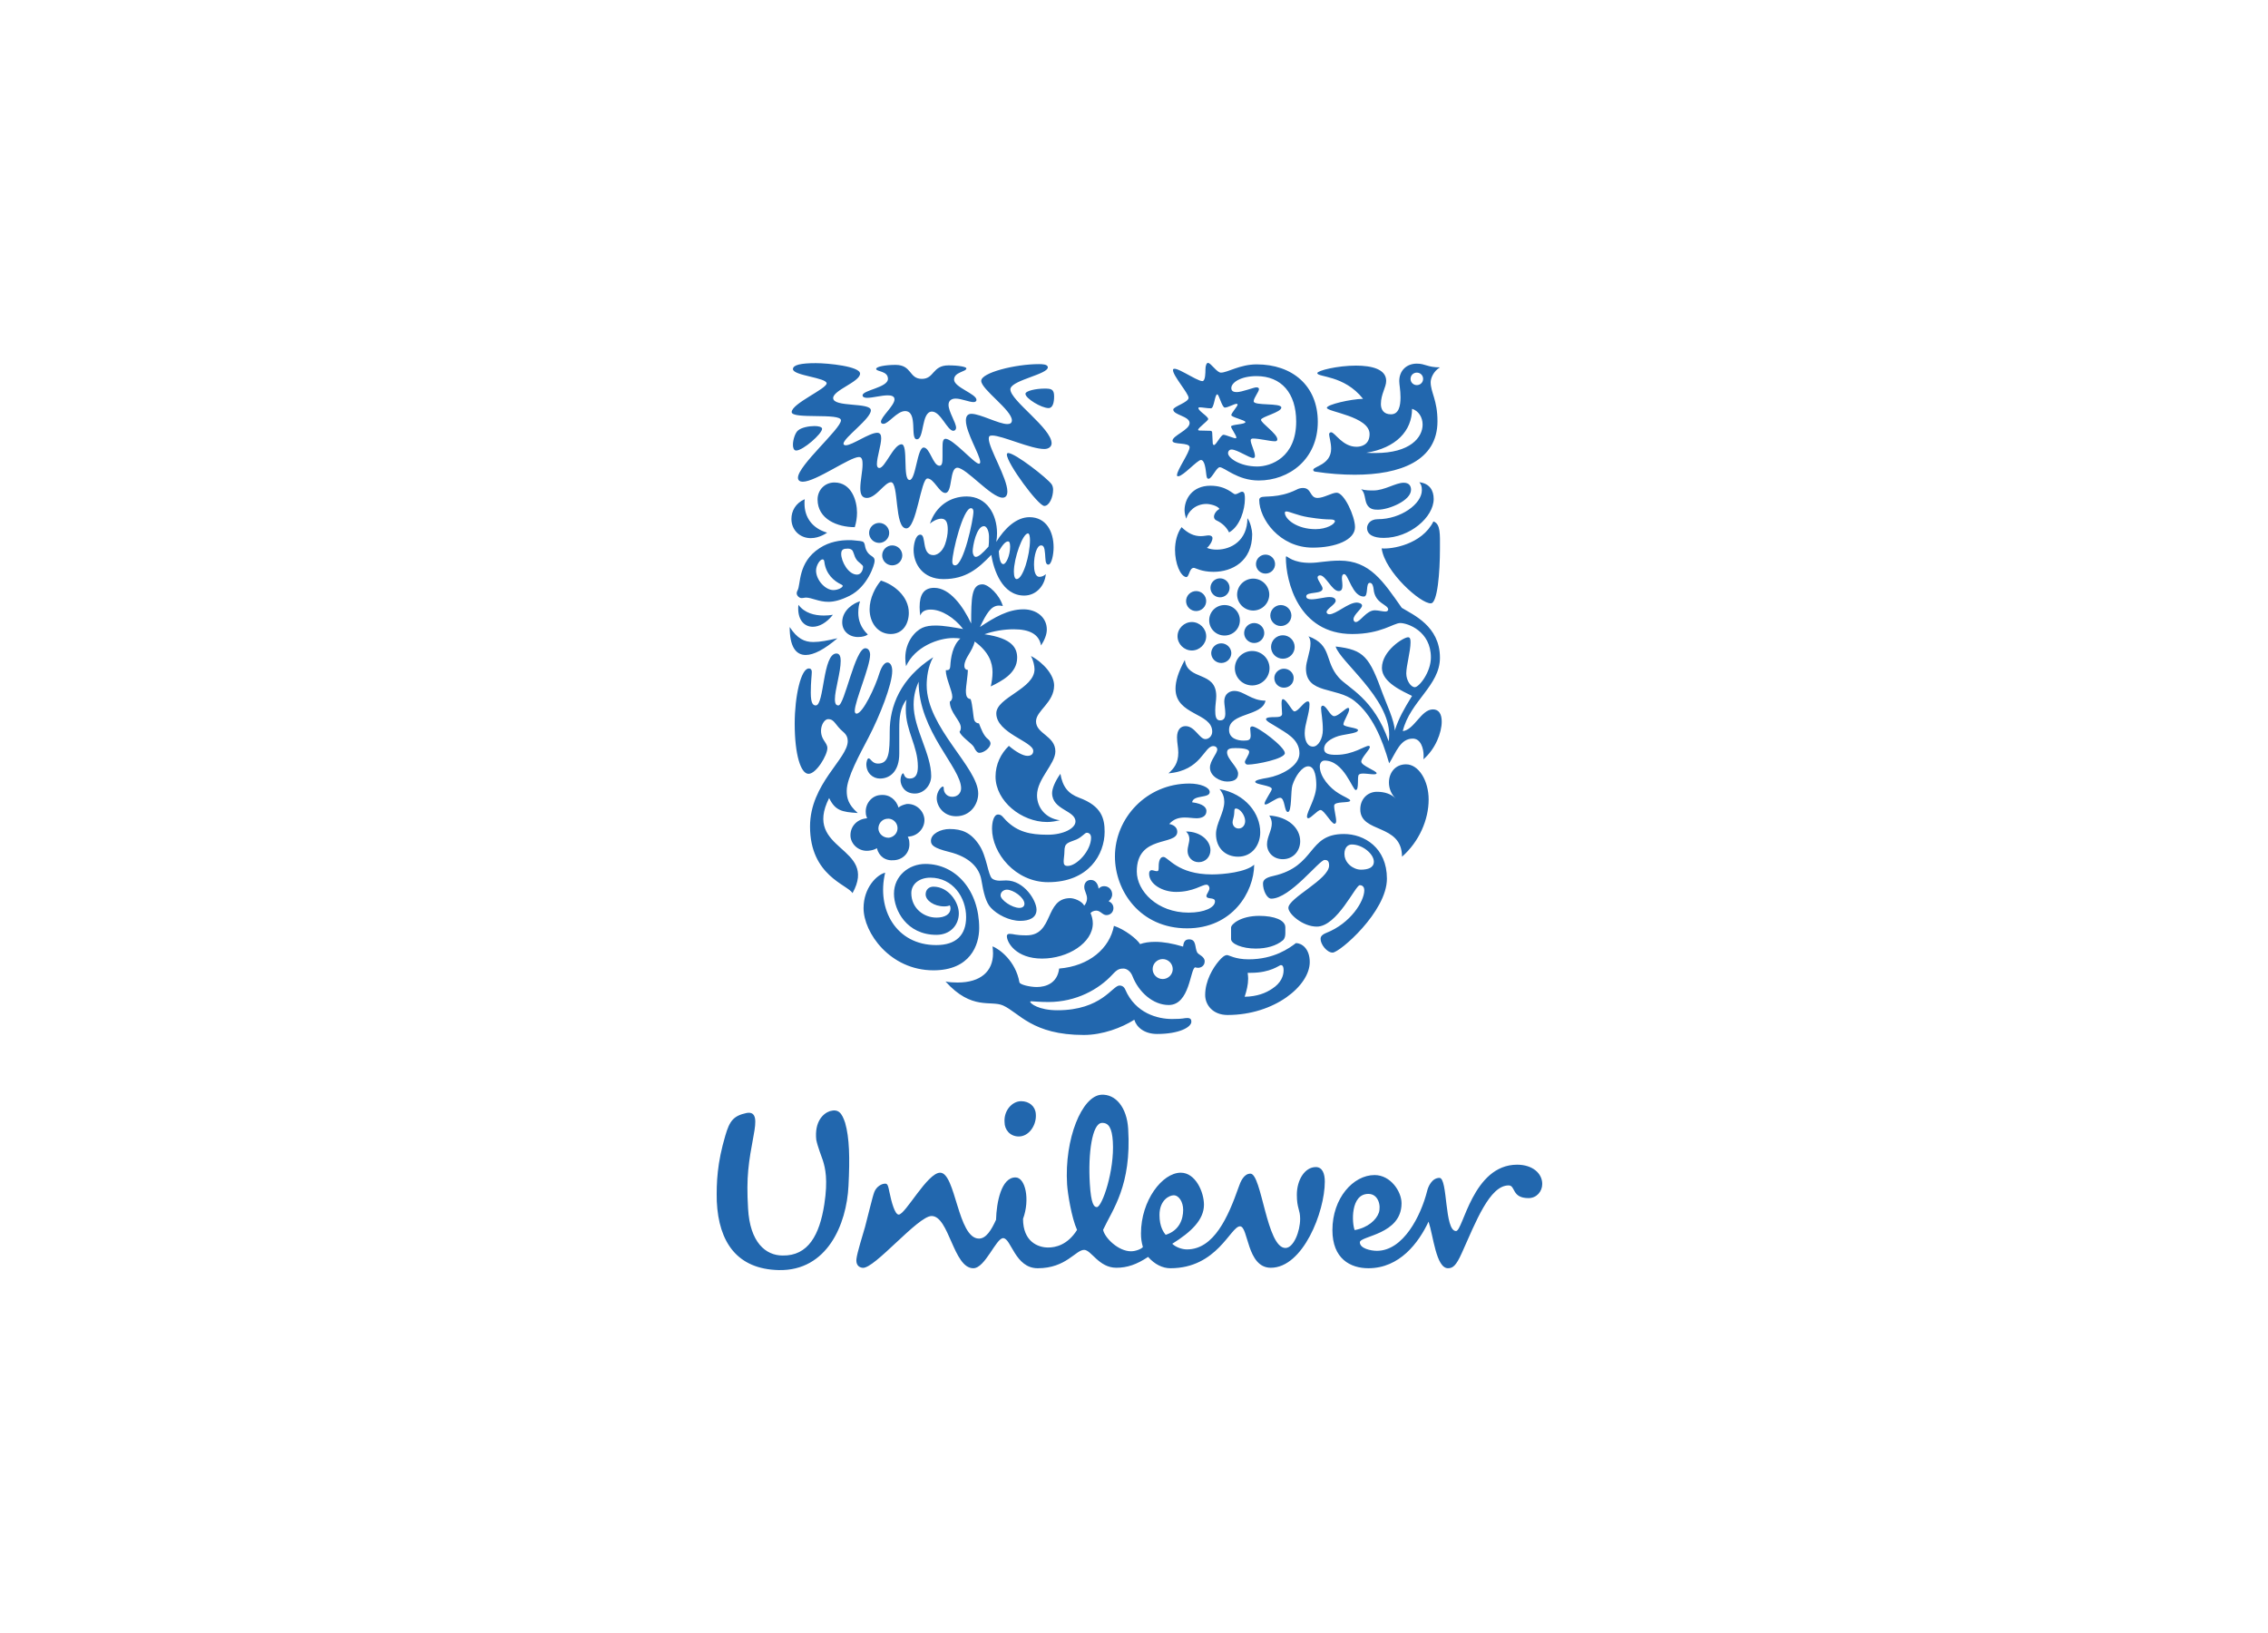 <svg width="250" height="180" viewBox="0 0 250 180" fill="none" xmlns="http://www.w3.org/2000/svg">
<path d="M152.298 60.447C152.658 63.061 156.648 66.584 157.728 66.501C158.45 66.501 158.726 63.089 158.726 60.447C158.726 58.933 158.81 57.749 158.006 57.474C156.731 60.034 153.378 60.557 152.298 60.447ZM152.52 59.291C155.4 59.291 158.034 57.007 158.034 54.998C158.034 54.062 157.59 53.292 156.454 53.155C156.648 53.403 156.731 53.596 156.731 54.034C156.731 55.549 154.405 57.228 151.882 57.228C150.966 57.228 150.69 57.86 150.69 58.19C150.691 58.96 151.438 59.291 152.52 59.291ZM151.909 56.181C151.523 56.181 150.967 56.181 150.664 55.576C150.413 55.081 150.497 54.282 150.026 53.924C150.497 54.062 150.995 54.062 151.383 54.062C152.631 54.062 153.823 53.21 154.736 53.21C155.346 53.21 155.538 53.596 155.538 53.979C155.538 55.19 153.075 56.181 151.909 56.181ZM89.927 77.755C90.868 77.755 90.672 72.032 92.197 72.032C92.559 72.032 92.669 72.39 92.669 72.829C92.669 74.123 92.031 76.022 92.031 77.068C92.031 77.59 92.17 77.755 92.419 77.755C93.085 77.755 94.248 71.454 95.385 71.454C95.745 71.454 95.911 71.811 95.911 72.17C95.911 73.489 94.221 77.287 94.221 78.359C94.221 78.525 94.277 78.662 94.414 78.662C95.108 78.662 96.494 75.69 96.937 74.205C97.186 73.434 97.518 73.022 97.822 73.022C98.099 73.022 98.349 73.325 98.349 73.957C98.349 75.443 96.965 78.939 95.744 81.278C94.802 83.093 93.334 85.708 93.334 87.167C93.334 87.91 93.474 88.68 94.552 89.616C92.779 89.506 92.06 89.341 91.394 87.965C88.429 93.825 96.853 93.25 93.971 98.45C93.446 97.515 89.289 96.551 89.289 91.103C89.289 86.396 93.446 83.644 93.446 81.691C93.446 81.306 93.306 80.975 92.947 80.673C92.031 79.903 92.004 79.269 91.284 79.269C90.758 79.269 90.121 80.481 90.785 81.553C91.007 81.91 91.201 82.131 91.201 82.462C91.201 83.233 89.983 85.296 89.124 85.296C88.265 85.296 87.599 83.178 87.599 79.766C87.599 76.738 88.292 73.684 89.151 73.684C89.4 73.684 89.484 73.849 89.484 74.069C89.484 74.427 89.372 75.141 89.372 76.353C89.372 77.645 89.677 77.755 89.927 77.755ZM132.374 50.704C132.818 50.704 132.902 51.778 132.984 52.411C133.04 52.741 133.095 52.769 133.234 52.769C133.567 52.769 134.093 51.502 134.452 51.502C134.981 51.502 136.394 52.962 138.748 52.962C142.1 52.962 145.26 50.622 145.26 46.494C145.26 42.504 142.433 40.164 138.526 40.164C136.67 40.164 135.312 41.072 134.592 41.072C134.149 41.1 133.483 40 133.15 40C133.011 40 132.874 40.274 132.874 40.742C132.874 41.045 132.874 42.009 132.54 42.009C131.876 42.009 129.299 40.109 129.299 40.797C129.299 41.431 131.017 43.358 131.017 43.852C131.017 44.348 129.327 44.816 129.327 45.146C129.327 45.752 131.129 45.862 131.129 46.632C131.129 47.402 129.243 48.008 129.243 48.586C129.243 49.054 131.129 48.724 131.129 49.302C131.129 49.88 129.743 51.805 129.743 52.356C129.743 52.495 129.77 52.495 129.882 52.495C130.407 52.494 131.988 50.704 132.374 50.704ZM96.826 91.378C96.797 90.827 97.186 90.304 97.767 90.249C98.349 90.166 98.876 90.606 98.931 91.184C98.987 91.763 98.571 92.259 97.988 92.341C97.408 92.369 96.882 91.956 96.826 91.378ZM93.751 92.231C93.862 93.167 94.747 93.88 95.745 93.771C96.105 93.743 96.439 93.633 96.659 93.495C96.882 94.376 97.573 94.927 98.598 94.816C99.624 94.734 100.345 93.88 100.234 92.864C100.234 92.59 100.151 92.424 100.068 92.231L100.262 92.203C101.231 92.094 101.979 91.212 101.895 90.249C101.785 89.257 100.872 88.542 99.929 88.624C99.569 88.707 99.264 88.817 99.043 89.01C98.793 88.185 98.072 87.524 97.048 87.635C96.077 87.69 95.328 88.624 95.44 89.642C95.44 89.781 95.494 90.001 95.579 90.193L95.384 90.22C94.414 90.358 93.667 91.157 93.751 92.231ZM155.484 41.761C155.483 41.852 155.5 41.942 155.535 42.026C155.569 42.11 155.62 42.186 155.684 42.25C155.749 42.314 155.826 42.365 155.91 42.399C155.995 42.433 156.085 42.45 156.176 42.449C156.564 42.449 156.87 42.147 156.87 41.761C156.87 41.375 156.565 41.072 156.176 41.072C155.788 41.072 155.484 41.375 155.484 41.761ZM140.024 67.849C140.024 68.482 140.55 69.005 141.186 69.005C141.494 69.003 141.789 68.881 142.007 68.664C142.225 68.448 142.348 68.155 142.35 67.849C142.348 67.543 142.224 67.25 142.007 67.034C141.789 66.817 141.494 66.695 141.186 66.693C140.55 66.693 140.024 67.217 140.024 67.849ZM140.106 71.315C140.106 71.485 140.139 71.653 140.205 71.81C140.27 71.967 140.366 72.11 140.486 72.23C140.607 72.35 140.751 72.445 140.909 72.511C141.066 72.576 141.236 72.609 141.407 72.609C141.578 72.61 141.747 72.576 141.905 72.512C142.063 72.447 142.207 72.352 142.328 72.232C142.449 72.112 142.545 71.969 142.61 71.812C142.676 71.656 142.71 71.487 142.71 71.318C142.71 70.975 142.573 70.646 142.329 70.403C142.085 70.16 141.754 70.024 141.409 70.023C141.064 70.023 140.733 70.159 140.488 70.401C140.244 70.644 140.106 70.972 140.106 71.315ZM136.116 73.655C136.117 74.158 136.319 74.641 136.677 74.997C137.035 75.353 137.521 75.553 138.028 75.554C138.535 75.552 139.02 75.352 139.378 74.996C139.736 74.64 139.938 74.158 139.939 73.655C139.938 73.152 139.736 72.67 139.378 72.314C139.02 71.959 138.534 71.758 138.028 71.757C137.521 71.758 137.035 71.958 136.677 72.313C136.319 72.669 136.117 73.151 136.116 73.655ZM137.141 69.776C137.141 70.382 137.639 70.877 138.249 70.877C138.859 70.877 139.359 70.382 139.359 69.776C139.359 69.17 138.859 68.675 138.249 68.675C137.639 68.675 137.141 69.17 137.141 69.776ZM133.51 71.977C133.51 72.269 133.626 72.549 133.834 72.756C134.042 72.962 134.325 73.078 134.619 73.078C134.913 73.078 135.195 72.962 135.403 72.756C135.611 72.549 135.728 72.269 135.728 71.977C135.718 71.691 135.597 71.42 135.39 71.222C135.183 71.023 134.907 70.912 134.619 70.912C134.331 70.912 134.054 71.023 133.847 71.222C133.64 71.42 133.519 71.691 133.51 71.977ZM136.365 65.538C136.368 66.004 136.556 66.45 136.888 66.78C137.22 67.11 137.669 67.296 138.139 67.299C138.608 67.296 139.057 67.11 139.389 66.78C139.721 66.45 139.909 66.004 139.912 65.538C139.909 65.072 139.721 64.626 139.389 64.296C139.057 63.966 138.608 63.78 138.139 63.777C137.669 63.78 137.22 63.966 136.888 64.296C136.556 64.626 136.368 65.072 136.365 65.538ZM138.444 62.152C138.44 62.292 138.465 62.431 138.516 62.56C138.568 62.69 138.644 62.809 138.742 62.909C138.84 63.009 138.958 63.088 139.087 63.142C139.216 63.197 139.355 63.225 139.496 63.225C139.636 63.225 139.775 63.197 139.905 63.143C140.034 63.089 140.152 63.01 140.25 62.91C140.348 62.81 140.425 62.692 140.477 62.562C140.528 62.432 140.553 62.294 140.55 62.154C140.543 61.881 140.43 61.622 140.233 61.431C140.036 61.24 139.773 61.133 139.498 61.133C139.223 61.133 138.959 61.239 138.762 61.43C138.565 61.62 138.451 61.88 138.444 62.152ZM133.427 64.794C133.427 65.072 133.538 65.338 133.736 65.534C133.934 65.73 134.202 65.841 134.481 65.841C134.761 65.841 135.029 65.73 135.226 65.534C135.424 65.338 135.535 65.072 135.535 64.794C135.535 64.216 135.064 63.749 134.48 63.749C133.899 63.749 133.427 64.216 133.427 64.794ZM133.288 68.372C133.288 69.308 134.037 70.052 134.981 70.052C135.203 70.053 135.423 70.01 135.629 69.926C135.835 69.842 136.021 69.718 136.178 69.562C136.335 69.406 136.46 69.22 136.544 69.016C136.628 68.811 136.671 68.592 136.67 68.372C136.671 68.151 136.628 67.932 136.544 67.728C136.46 67.524 136.335 67.338 136.178 67.182C136.021 67.026 135.834 66.902 135.629 66.818C135.423 66.734 135.203 66.692 134.981 66.693C134.758 66.692 134.538 66.734 134.332 66.818C134.126 66.901 133.939 67.025 133.781 67.181C133.624 67.337 133.499 67.523 133.415 67.727C133.33 67.932 133.287 68.151 133.288 68.372ZM129.799 70.134C129.799 70.988 130.519 71.702 131.378 71.702C132.236 71.702 132.957 70.988 132.957 70.134C132.957 69.281 132.237 68.565 131.378 68.565C130.519 68.565 129.799 69.281 129.799 70.134ZM130.74 66.254C130.74 66.859 131.239 67.355 131.85 67.355C132.143 67.354 132.424 67.237 132.632 67.031C132.839 66.825 132.956 66.545 132.957 66.254C132.957 65.648 132.458 65.152 131.85 65.152C131.556 65.153 131.274 65.269 131.066 65.475C130.858 65.682 130.741 65.962 130.74 66.254ZM127.055 106.818C127.055 107.421 127.554 107.916 128.164 107.916C128.771 107.916 129.271 107.421 129.271 106.818C129.27 106.526 129.154 106.246 128.946 106.04C128.739 105.833 128.457 105.716 128.164 105.715C127.554 105.715 127.055 106.21 127.055 106.818ZM97.242 61.216C97.242 61.822 97.74 62.318 98.349 62.318C98.643 62.317 98.925 62.201 99.133 61.995C99.341 61.788 99.458 61.508 99.459 61.216C99.457 60.925 99.34 60.645 99.132 60.439C98.924 60.233 98.642 60.117 98.349 60.117C97.74 60.117 97.242 60.612 97.242 61.216ZM95.8 58.74C95.801 59.032 95.918 59.312 96.126 59.518C96.334 59.725 96.616 59.841 96.91 59.842C97.518 59.842 98.016 59.346 98.016 58.74C98.016 58.135 97.518 57.639 96.91 57.639C96.616 57.639 96.334 57.756 96.126 57.962C95.918 58.168 95.801 58.448 95.8 58.74ZM96.992 85.818C98.155 85.818 99.126 84.964 99.126 83.067V80.26C99.126 79.186 99.208 77.974 99.929 77.123C99.846 77.481 99.846 77.866 99.846 78.222C99.846 80.59 101.176 82.214 101.176 84.499C101.176 85.351 100.927 85.819 100.262 85.819C99.624 85.819 99.68 85.241 99.541 85.241C99.431 85.241 99.264 85.598 99.264 85.983C99.264 86.562 99.68 87.47 100.845 87.47C101.841 87.47 102.645 86.562 102.645 85.543C102.645 83.067 100.707 80.316 100.707 77.674C100.707 76.517 101.009 75.747 101.259 75.141C101.259 80.618 105.942 84.609 105.942 86.893C105.942 87.416 105.555 87.829 104.972 87.829C104.336 87.829 104.031 87.333 104.031 86.948C104.031 86.754 104.003 86.7 103.92 86.7C103.754 86.7 103.254 87.25 103.254 87.966C103.254 88.873 104.003 89.974 105.388 89.974C106.968 89.974 107.828 88.653 107.828 87.47C107.828 84.581 102.147 80.204 102.147 75.526C102.147 74.728 102.285 73.435 102.867 72.445C99.208 74.782 98.073 77.894 98.073 80.618C98.073 82.984 97.99 84.168 96.771 84.168C96.134 84.168 95.968 83.59 95.746 83.59C95.58 83.59 95.496 84.086 95.496 84.223C95.494 85.24 96.243 85.818 96.992 85.818ZM145.011 58.328C146.229 58.328 147.145 57.777 147.145 57.447C147.145 57.336 146.978 57.255 146.617 57.255C146.257 57.255 145.535 57.228 144.178 57.007C143.013 56.815 142.126 56.375 141.794 56.375C141.682 56.375 141.628 56.429 141.628 56.512C141.629 57.227 142.959 58.328 145.011 58.328ZM138.971 54.832C139.33 54.612 140.88 54.97 142.905 53.979C143.125 53.856 143.372 53.79 143.623 53.787C144.596 53.787 144.345 54.887 145.233 54.887C145.926 54.887 146.813 54.309 147.339 54.309C148.168 54.309 149.361 56.897 149.361 58.107C149.361 59.51 147.229 60.364 144.706 60.364C141.02 60.364 138.804 57.171 138.804 55.107C138.804 54.942 138.887 54.887 138.971 54.832ZM97.572 96.193C96.659 96.414 95.19 97.845 95.19 100.103C95.19 102.797 98.099 106.955 102.894 106.955C106.94 106.955 107.935 104.174 107.935 102.302C107.935 98.148 105.359 95.229 102.006 95.229C100.177 95.229 98.542 96.551 98.542 98.505C98.542 100.322 99.928 103.045 103.225 103.045C104.776 103.045 105.691 101.943 105.691 100.677C105.691 99.442 104.554 97.734 102.892 97.734C102.393 97.734 102.033 98.064 102.033 98.588C102.033 99.248 102.948 99.909 104.084 99.909C104.361 99.909 104.581 99.854 104.693 99.799C104.749 99.882 104.776 100.019 104.776 100.129C104.776 100.76 104.168 101.145 103.225 101.145C101.812 101.145 100.454 100.102 100.454 98.449C100.454 97.458 101.312 96.742 102.561 96.742C105.025 96.742 106.495 98.918 106.495 101.09C106.495 103.045 105.413 104.173 103.198 104.173C98.765 104.174 96.604 100.212 97.572 96.193ZM94.802 66.281C94.165 66.446 92.836 67.217 92.836 68.592C92.836 69.584 93.611 70.217 94.581 70.217C95.08 70.217 95.44 70.106 95.661 69.941C94.885 69.198 94.608 68.372 94.608 67.548C94.608 66.969 94.691 66.611 94.802 66.281ZM88.014 66.666C87.986 66.803 87.986 66.941 87.986 67.079C87.986 68.372 88.679 69.087 89.595 69.087C90.287 69.087 91.09 68.674 91.81 67.766C91.481 67.822 91.147 67.849 90.813 67.848C89.787 67.849 88.679 67.575 88.014 66.666ZM87.045 69.115C87.045 71.207 87.68 72.197 88.818 72.197C89.705 72.197 90.896 71.564 92.31 70.354C91.228 70.602 90.398 70.767 89.65 70.767C88.652 70.767 87.875 70.382 87.045 69.115ZM129.216 112.32C130.546 112.32 130.462 112.21 130.879 112.21C131.295 112.21 131.321 112.457 131.321 112.622C131.321 113.229 129.963 113.971 127.554 113.971C126.139 113.971 125.281 113.229 125.033 112.402C123.645 113.283 121.541 114.081 119.464 114.081C113.783 114.081 112.341 111.631 110.569 110.832C109.211 110.227 107.133 111.41 104.224 108.19C104.611 108.273 105.137 108.3 105.554 108.3C108.103 108.3 109.461 107.064 109.461 105.082C109.461 104.835 109.433 104.558 109.406 104.312C110.182 104.614 111.955 105.936 112.37 108.273C112.426 108.548 113.562 108.796 114.283 108.796C115.28 108.796 116.554 108.383 116.749 106.761C120.074 106.487 122.316 104.531 122.788 102.054C123.98 102.44 125.336 103.513 125.669 104.064C126.139 103.898 126.694 103.816 127.332 103.816C128.219 103.816 129.216 103.982 130.408 104.34C130.463 103.982 130.519 103.541 131.074 103.541C131.905 103.541 131.683 104.45 131.96 104.973C132.099 105.248 132.791 105.412 132.791 105.964C132.791 106.488 132.347 106.679 132.071 106.679C131.96 106.679 131.821 106.652 131.738 106.625C131.184 106.818 131.156 110.779 128.828 110.779C127.11 110.779 125.53 109.375 124.84 107.614C124.645 107.092 124.229 106.762 123.841 106.762C123.396 106.762 123.148 106.846 122.622 107.421C121.127 109.045 118.634 110.449 115.558 110.449C114.616 110.449 113.868 110.367 113.673 110.367C113.562 110.367 113.562 110.394 113.562 110.422C113.562 110.615 114.505 111.357 116.555 111.357C121.431 111.357 122.622 108.632 123.397 108.632C123.51 108.632 123.841 108.632 124.036 109.073C125.172 111.715 127.638 112.321 129.189 112.321H129.216V112.32ZM113.478 57.007C115.305 57.007 116.138 58.575 116.138 60.337C116.138 61.107 115.917 62.235 115.557 62.235C115.196 62.235 115.251 61.602 115.196 61.023C115.141 60.282 115.002 60.117 114.754 60.117C114.283 60.117 113.978 61.216 113.978 62.235C113.978 62.869 114.088 63.584 114.587 63.584C114.863 63.584 115.113 63.446 115.28 63.282C115.168 64.547 114.227 65.648 112.897 65.648C110.458 65.648 109.543 62.813 109.266 61.162C107.8 62.703 106.441 63.832 104.002 63.832C101.73 63.832 100.706 62.181 100.706 60.612C100.706 60.144 100.872 58.933 101.452 58.933C102.145 58.933 101.535 61.19 102.894 61.19C103.226 61.19 103.836 60.914 104.169 60.007C104.363 59.456 104.472 58.878 104.472 58.382C104.472 57.639 104.307 57.172 103.752 57.172C103.28 57.172 102.698 57.529 102.505 57.721C103.17 55.74 104.776 54.722 106.55 54.722C108.739 54.722 109.903 56.649 109.903 58.795C109.903 59.109 109.875 59.422 109.82 59.73C110.764 58.189 112.066 57.007 113.478 57.007ZM106.524 40.605C106.524 40.439 105.693 40.274 104.556 40.274C102.755 40.274 103.006 41.761 101.62 41.761C100.179 41.761 100.539 40.22 98.711 40.22C97.601 40.22 96.578 40.413 96.578 40.66C96.578 40.99 97.879 40.853 97.879 41.762C97.879 42.725 95.081 43.001 95.081 43.577C95.081 43.77 95.303 43.852 95.58 43.852C96.189 43.852 97.16 43.577 97.851 43.577C98.24 43.577 98.6 43.661 98.6 44.018C98.6 44.707 97.105 45.945 97.105 46.496C97.105 46.662 97.244 46.717 97.382 46.717C97.935 46.717 98.878 45.312 99.764 45.312C101.233 45.312 100.264 48.422 101.066 48.422C101.897 48.422 101.537 45.367 102.729 45.367C103.699 45.367 104.421 47.486 105.085 47.486C105.25 47.486 105.389 47.349 105.389 47.155C105.389 46.579 104.557 45.395 104.557 44.624C104.557 44.156 104.89 43.935 105.334 43.935C105.971 43.935 106.831 44.321 107.301 44.321C107.468 44.321 107.634 44.266 107.634 44.073C107.634 43.412 105.167 42.698 105.167 41.844C105.166 40.99 106.524 40.99 106.524 40.605ZM146.009 94.789C145.426 94.789 142.21 99.056 140.134 99.056C139.635 99.056 139.219 98.12 139.219 97.405C139.219 97.019 139.468 96.743 140.357 96.552C145.121 95.478 144.067 91.929 148.139 91.929C150.385 91.929 152.88 93.444 152.88 96.855C152.88 100.486 147.672 105.001 146.895 105.001C146.258 105.001 145.565 104.092 145.565 103.487C145.565 103.294 145.649 103.047 146.203 102.826C148.861 101.779 150.386 99.359 150.386 98.121C150.386 97.846 150.248 97.57 149.887 97.57C149.415 97.57 147.395 102.137 145.15 102.137C143.596 102.137 142.017 100.733 142.017 100.075C142.017 98.974 146.507 96.936 146.507 95.394C146.506 94.816 146.23 94.789 146.009 94.789ZM149 93.084C148.611 93.084 148.195 93.388 148.195 94.128C148.195 94.954 148.834 95.477 149.194 95.642C149.439 95.78 149.715 95.855 149.997 95.862C150.801 95.862 151.438 95.642 151.438 94.981C151.438 94.128 150.192 93.084 149 93.084ZM113.034 43.412C113.034 43.907 114.781 44.981 115.584 44.981C116.055 44.981 116.194 44.348 116.194 43.686C116.194 42.862 115.832 42.834 115.112 42.834C114.2 42.834 113.034 43.082 113.034 43.412ZM115.917 48.861C115.917 47.209 111.374 44.154 111.374 42.917C111.374 42.862 111.374 42.834 111.401 42.779C111.734 41.871 115.501 41.237 115.501 40.494C115.501 40.136 114.837 40.136 114.505 40.136C111.927 40.136 108.159 41.072 108.159 41.981C108.159 42.917 111.54 45.201 111.54 46.33C111.54 46.632 111.347 46.743 111.042 46.743C110.1 46.743 108.048 45.614 107.079 45.614C106.635 45.614 106.47 45.917 106.47 46.357C106.47 47.677 108.048 50.183 108.048 50.925C108.048 51.007 108.02 51.117 107.911 51.117C107.412 51.117 105.056 48.366 104.226 48.366C103.921 48.366 103.893 48.779 103.893 49.384V50.32C103.893 50.952 103.865 51.337 103.56 51.337C102.84 51.337 102.507 49.329 101.814 49.329C101.093 49.329 100.956 52.907 100.263 52.907C99.46 52.907 100.152 48.971 99.375 48.971C98.517 48.971 97.546 51.585 96.938 51.585C96.716 51.585 96.66 51.365 96.66 51.172C96.66 50.375 97.132 49.081 97.132 48.31C97.132 47.925 97.021 47.705 96.688 47.705C95.829 47.705 93.946 49.082 93.225 49.082C93.114 49.082 92.976 49.027 92.976 48.916C92.976 48.255 95.996 46.164 95.996 45.228C95.996 44.32 91.839 44.925 91.839 43.879C91.839 43 94.804 42.091 94.804 41.182C94.804 40.384 91.284 40.028 89.928 40.028C88.292 40.028 87.406 40.219 87.406 40.687C87.406 41.402 91.118 41.623 91.118 42.256C91.118 42.862 87.267 44.485 87.267 45.421C87.267 46.246 92.698 45.475 92.698 46.33C92.698 47.264 87.959 51.309 87.959 52.659C87.959 52.962 88.182 53.099 88.485 53.099C89.928 53.099 93.668 50.375 94.692 50.375C95.052 50.375 95.08 50.814 95.08 51.199C95.08 51.916 94.831 53.016 94.831 53.815C94.831 54.447 94.997 54.887 95.552 54.887C96.577 54.887 97.519 53.154 98.211 53.154C99.099 53.154 98.571 58.243 99.903 58.243C101.037 58.243 101.508 52.74 102.23 52.74C102.951 52.74 103.533 54.336 104.197 54.336C105.028 54.336 104.64 51.556 105.527 51.556C106.497 51.556 109.267 54.858 110.514 54.858C110.903 54.858 111.041 54.555 111.041 54.17C111.041 52.713 108.991 49.411 108.991 48.364C108.991 48.088 109.073 48.006 109.379 48.006C110.459 48.006 113.618 49.493 115.114 49.493C115.611 49.494 115.917 49.219 115.917 48.861ZM153.74 80.535C154.183 79.158 154.736 78.194 155.649 76.709C154.736 76.242 152.327 75.251 152.327 73.627C152.327 71.729 154.711 70.244 155.206 70.244C155.428 70.244 155.484 70.437 155.484 70.795C155.484 71.784 155.012 73.38 155.012 74.233C155.012 75.002 155.511 75.746 155.953 75.746C156.425 75.746 157.727 74.095 157.727 72.472C157.727 69.555 155.15 68.675 154.35 68.675C153.6 68.675 152.242 69.886 149.053 69.886C143.096 69.886 141.74 64.023 141.74 61.464C141.74 61.354 141.765 61.327 141.794 61.327C141.934 61.327 142.515 62.042 144.399 62.042C145.37 62.042 146.257 61.795 147.671 61.795C150.994 61.795 152.464 64.08 154.515 66.997C155.759 67.766 158.724 69.005 158.724 72.5C158.724 75.581 155.427 77.287 154.626 80.589C155.898 80.453 156.647 78.194 157.95 78.194C158.616 78.194 158.92 78.718 158.92 79.543C158.92 80.756 158.227 82.57 156.896 83.699C156.924 83.589 156.924 83.451 156.924 83.287C156.924 82.516 156.619 81.415 155.732 81.415C154.35 81.415 153.906 82.901 153.128 84.139C152.326 81.332 151.243 78.8 149.304 77.26C147.338 75.69 143.956 76.544 143.956 73.683C143.956 72.912 144.454 71.811 144.454 70.932C144.454 70.63 144.399 70.354 144.233 70.134C146.893 71.123 145.951 72.884 147.587 74.7C148.609 75.856 151.437 76.957 153.074 81.717C153.099 81.58 153.128 81.223 153.128 80.975C153.128 76.903 147.698 72.912 147.227 71.262C150.383 71.62 150.938 72.391 152.435 76.517C152.741 77.37 153.74 79.488 153.74 80.535ZM94.221 58.107C94.384 57.591 94.467 57.053 94.469 56.511C94.469 55.189 93.861 53.182 91.976 53.182C90.895 53.182 90.12 54.033 90.12 55.052C90.121 57.227 92.309 58.107 94.221 58.107ZM91.865 65.042C90.951 65.042 89.954 63.915 89.954 62.897C89.954 62.346 90.371 61.657 90.672 61.657C90.784 61.657 90.84 61.739 90.868 61.932C91.034 63.282 91.921 64.052 92.753 64.436C92.836 64.491 92.892 64.519 92.892 64.574C92.892 64.766 92.364 65.042 91.865 65.042ZM95.135 62.456C95.135 62.841 94.913 63.337 94.469 63.337C93.501 63.337 92.725 61.877 92.725 61.052C92.725 60.53 93.029 60.474 93.445 60.474C93.639 60.474 93.721 60.502 93.861 60.584C94.109 60.722 94.109 61.272 94.414 61.684C94.581 61.96 95.135 62.263 95.135 62.456ZM94.165 59.566C94 59.538 93.778 59.538 93.556 59.538C92.642 59.538 91.421 59.704 90.343 60.419C87.903 61.988 88.29 64.463 87.903 65.097C87.846 65.189 87.817 65.294 87.82 65.401C87.82 65.648 88.097 65.923 88.346 65.923C88.569 65.923 88.707 65.869 88.817 65.869C89.483 65.869 90.231 66.337 91.311 66.337C91.949 66.337 92.697 66.144 93.639 65.676C95.634 64.685 96.411 62.236 96.411 61.823C96.411 61.3 95.995 61.382 95.635 60.887C95.247 60.31 95.44 60.09 95.191 59.759C95.024 59.621 94.664 59.621 94.165 59.566ZM97.103 63.997C96.494 64.711 95.856 65.922 95.856 67.162C95.856 68.647 96.77 69.886 98.183 69.886C99.541 69.886 100.179 68.729 100.179 67.547C100.179 65.703 98.487 64.409 97.103 63.997ZM91.173 58.713C91.173 58.713 90.371 59.318 89.372 59.318C88.18 59.318 87.238 58.437 87.238 57.199C87.238 56.346 87.68 55.466 88.707 55.025C88.679 55.191 88.679 55.328 88.679 55.493C88.679 57.062 89.567 58.244 91.173 58.713ZM140.467 74.727C140.467 74.178 140.964 73.709 141.519 73.709C142.127 73.709 142.6 74.178 142.6 74.727C142.6 75.36 142.127 75.8 141.519 75.8C140.964 75.8 140.467 75.36 140.467 74.727ZM141.186 106.377C141.325 106.377 141.49 106.459 141.49 106.955C141.49 107.558 141.213 108.356 140.219 108.99C139.525 109.458 138.583 109.842 137.196 109.87C137.417 109.209 137.584 108.522 137.584 107.861C137.584 107.64 137.556 107.474 137.529 107.23H137.888C140.079 107.23 141.019 106.377 141.186 106.377ZM141.407 103.651C141.629 103.458 141.682 103.156 141.682 102.853V102.219C141.682 101.421 140.466 100.952 138.803 100.952C136.781 100.952 135.699 101.861 135.699 102.247V103.513C135.699 104.036 136.918 104.559 138.416 104.559C139.608 104.559 140.689 104.257 141.407 103.651ZM142.849 103.954C142.127 104.504 140.438 105.743 137.639 105.743C136.143 105.743 135.479 105.275 135.257 105.275C134.981 105.275 134.675 105.55 134.37 105.908C133.704 106.679 132.845 108.108 132.845 109.676C132.845 110.779 133.704 111.879 135.312 111.879C140.495 111.879 144.373 108.658 144.373 106.046C144.373 104.559 143.486 103.954 142.849 103.954ZM143.817 80.81C143.817 81.497 144.04 82.295 144.734 82.295C145.316 82.295 145.815 81.414 145.815 80.452C145.815 79.35 145.62 78.497 145.62 78.056C145.62 77.865 145.703 77.782 145.815 77.782C146.23 77.81 146.618 78.939 147.062 78.939C147.561 78.939 148.307 78.03 148.611 78.03C148.694 78.03 148.722 78.14 148.722 78.167C148.722 78.58 148.084 79.488 148.084 79.847C148.084 80.149 149.693 80.204 149.693 80.48C149.693 80.893 148.002 80.893 147.201 81.25C146.425 81.58 145.953 81.992 145.953 82.543C145.953 83.093 146.506 83.203 147.283 83.203C149.138 83.203 150.442 82.212 150.857 82.212C150.94 82.212 150.996 82.267 150.996 82.35C150.996 82.626 150.053 83.534 150.053 83.947C150.053 84.415 151.772 84.964 151.744 85.24C151.717 85.321 151.607 85.349 151.412 85.349C151.108 85.349 150.636 85.267 150.275 85.267C150.053 85.267 149.859 85.293 149.777 85.404C149.581 85.625 149.832 87.083 149.443 87.083C149.084 87.083 148.14 83.835 146.009 83.835C145.704 83.835 145.481 84.083 145.481 84.496C145.481 85.597 146.564 86.862 147.589 87.468C148.058 87.772 148.834 88.074 148.834 88.239C148.834 88.568 147.062 88.266 147.062 88.815C147.062 89.311 147.284 90.055 147.284 90.495C147.284 90.633 147.258 90.797 147.089 90.797C146.758 90.797 145.953 89.284 145.565 89.284C145.234 89.284 144.512 90.192 144.208 90.192C144.124 90.192 144.068 90.11 144.068 90.027C144.068 89.393 145.094 87.963 145.094 86.559C145.094 85.899 145.011 84.468 144.208 84.468C143.541 84.468 142.794 85.512 142.46 86.559C142.266 87.165 142.406 89.504 141.962 89.504C141.547 89.504 141.657 87.936 141.103 87.936C140.69 87.936 139.804 88.677 139.498 88.677C139.442 88.677 139.387 88.65 139.387 88.595C139.387 88.266 140.19 87.192 140.19 86.973C140.19 86.559 138.36 86.504 138.36 86.174C138.36 85.98 139.08 85.844 139.747 85.733C141.159 85.486 143.237 84.468 143.237 83.037C143.237 81.44 141.683 80.753 140.662 80.093C140.134 79.762 139.552 79.486 139.552 79.266C139.552 79.045 140.219 79.045 140.495 79.045C140.907 79.045 141.324 79.019 141.324 78.688C141.324 78.44 141.267 77.946 141.267 77.561C141.267 77.285 141.295 77.066 141.407 77.066C141.823 77.066 142.406 78.413 142.683 78.413C143.125 78.413 143.736 77.314 144.152 77.314C144.289 77.314 144.345 77.396 144.345 77.643C144.345 78.662 143.817 79.819 143.817 80.81ZM130.601 72.748C130.906 75.086 134.066 73.902 134.066 76.736C134.066 77.15 133.954 77.755 133.954 78.277C133.954 78.883 134.009 79.406 134.48 79.406C134.952 79.406 135.064 79.076 135.064 78.635C135.064 78.194 134.952 77.645 134.952 77.342C134.952 76.379 135.645 76.159 136.06 76.159C137.113 76.159 137.917 77.233 139.498 77.233C139.137 78.993 135.479 78.525 135.479 80.453C135.479 81.415 136.448 81.636 137.086 81.636C137.668 81.636 137.862 81.552 137.862 81.058C137.862 80.783 137.806 80.481 137.806 80.287C137.806 80.177 137.889 80.068 138.029 80.068C138.639 80.068 141.629 82.323 141.629 83.012C141.629 83.645 138.472 84.278 137.556 84.278C137.281 84.278 137.225 84.086 137.225 83.976C137.225 83.782 137.696 83.205 137.696 82.874C137.696 82.627 137.282 82.461 136.172 82.461C135.645 82.461 135.258 82.516 135.258 82.929C135.258 83.672 136.475 84.581 136.475 85.268C136.475 85.818 136.144 86.148 135.258 86.148C134.509 86.148 133.373 85.57 133.373 84.609C133.373 83.837 134.178 83.067 134.178 82.599C134.178 82.461 134.066 82.241 133.733 82.241C132.707 82.241 132.431 84.938 128.8 85.241C129.383 84.719 129.882 84.14 129.882 82.957C129.882 82.378 129.743 81.91 129.743 81.278C129.743 80.453 130.13 80.039 130.685 80.039C131.711 80.039 132.209 81.47 132.874 81.47C133.234 81.47 133.621 81.141 133.621 80.646C133.621 78.553 129.576 78.856 129.576 75.912C129.576 75.113 129.852 74.123 130.601 72.748ZM135.866 90.634C135.866 91.019 136.143 91.323 136.53 91.323C136.974 91.323 137.253 90.937 137.253 90.497C137.253 89.919 136.725 89.121 136.225 89.121C136.004 89.121 136.088 89.45 136.031 89.808C136.005 90.083 135.866 90.414 135.866 90.634ZM134.425 86.974C137.335 87.524 138.915 89.698 138.915 91.735C138.915 93.139 138.028 94.43 136.474 94.43C135.063 94.43 134.037 93.467 134.037 91.927C134.037 90.772 134.951 89.561 134.951 88.376C134.952 87.91 134.814 87.442 134.425 86.974ZM130.74 91.653C131.017 91.927 131.101 92.203 131.101 92.478C131.101 92.89 130.906 93.332 130.906 93.797C130.906 94.458 131.405 95.035 132.126 95.035C132.901 95.035 133.427 94.429 133.427 93.714C133.427 92.671 132.346 91.653 130.74 91.653ZM139.912 89.891C140.106 90.193 140.189 90.497 140.189 90.772C140.189 91.543 139.662 92.259 139.662 93.056C139.662 93.963 140.357 94.706 141.406 94.706C142.544 94.706 143.319 93.798 143.319 92.727C143.32 91.269 141.99 90.028 139.912 89.891ZM131.405 88.432C132.678 88.598 132.984 89.037 132.984 89.395C132.984 90.002 132.431 90.194 131.904 90.194C131.517 90.194 131.074 90.112 130.601 90.112C129.991 90.112 129.383 90.249 128.883 90.827C129.243 90.882 129.77 91.129 129.77 91.68C129.77 93.277 125.308 91.955 125.308 96.056C125.308 98.23 127.582 100.595 131.017 100.595C132.79 100.595 133.926 100.019 133.926 99.359C133.926 98.836 132.984 99.193 132.984 98.753C132.984 98.559 133.317 98.202 133.317 97.9C133.317 97.762 133.206 97.515 132.984 97.515C132.485 97.515 131.545 98.312 129.632 98.312C128.135 98.312 126.666 97.459 126.666 96.303C126.666 96.056 126.778 95.917 126.943 95.917C127.109 95.917 127.331 96.028 127.525 96.028C127.692 96.028 127.719 95.917 127.719 95.614C127.719 95.312 127.719 94.458 128.247 94.458C128.771 94.458 129.77 96.385 133.594 96.385C134.869 96.385 137.335 96.138 138.249 95.312C138.222 98.341 135.838 102.328 130.852 102.328C125.669 102.328 122.899 98.202 122.899 94.403C122.899 90.193 126.362 86.368 131.101 86.368C132.32 86.368 133.346 86.782 133.346 87.303C133.345 88.02 131.545 87.58 131.405 88.432ZM111.346 60.254C111.346 59.786 111.235 59.676 111.124 59.676C110.847 59.676 110.541 60.006 110.099 60.748C110.154 61.739 110.321 62.18 110.597 62.18C110.902 62.181 111.346 61.216 111.346 60.254ZM107.548 61.382C107.854 61.382 108.241 61.052 108.962 60.254C109.017 59.897 109.017 59.565 109.017 59.153C109.017 58.602 108.795 57.996 108.462 57.996C107.633 57.996 107.217 60.199 107.217 60.776C107.217 61.107 107.384 61.382 107.548 61.382ZM112.066 63.831C112.759 63.831 113.534 61.189 113.534 59.538C113.534 59.181 113.479 58.796 113.313 58.796C112.731 58.796 111.759 61.519 111.759 63.007C111.76 63.584 111.898 63.831 112.066 63.831ZM105.276 62.318C106.219 62.318 107.3 57.255 107.3 56.401C107.3 56.181 107.217 56.016 107.024 56.016C106.164 56.016 104.972 60.831 104.972 61.904C104.971 62.097 105.027 62.318 105.276 62.318ZM108.297 64.409C107.105 64.409 107.051 65.841 107.051 68.73C106.164 66.832 104.694 64.795 102.977 64.795C101.813 64.795 101.369 65.565 101.369 66.914C101.369 67.19 101.397 67.603 101.452 67.85C101.591 67.384 102.034 67.191 102.59 67.191C103.781 67.191 105.221 68.098 106.164 69.336C105.083 69.144 104.03 68.951 103.143 68.951C102.59 68.951 102.09 69.006 101.675 69.198C100.872 69.556 99.79 70.74 99.79 72.528C99.79 72.804 99.818 73.104 99.874 73.435C100.844 71.288 103.421 70.327 105.083 70.327C105.415 70.327 105.665 70.354 105.859 70.382C104.999 71.15 104.806 72.5 104.75 73.408C104.723 73.848 104.556 73.876 104.253 73.876C104.253 74.782 104.972 76.132 104.972 76.82C104.972 77.068 104.833 77.288 104.695 77.343C104.695 78.553 105.913 79.433 105.913 80.204C105.913 80.397 105.859 80.562 105.775 80.645C105.859 81.14 107.189 81.993 107.356 82.35C107.633 82.929 107.827 82.983 107.964 82.983C108.435 82.983 109.183 82.433 109.183 81.936C109.183 81.772 109.045 81.58 108.935 81.497C108.407 81.112 108.131 80.286 107.91 79.736C107.792 79.737 107.677 79.7 107.582 79.63C107.487 79.561 107.417 79.463 107.384 79.35C107.272 78.992 107.216 77.699 106.995 77.067C106.634 76.984 106.469 76.847 106.469 76.103C106.469 75.745 106.69 74.342 106.69 73.847C106.523 73.847 106.302 73.737 106.302 73.406C106.302 72.527 107.189 71.838 107.438 70.711C109.017 71.866 109.405 73.049 109.405 74.095C109.405 74.644 109.322 75.167 109.211 75.663C110.376 75.085 112.12 74.233 112.12 72.5C112.12 71.482 111.649 70.354 108.517 69.913C109.487 69.555 110.708 69.363 111.733 69.363C113.506 69.363 114.531 69.913 114.754 71.15C115.112 70.602 115.39 69.969 115.39 69.391C115.39 68.041 114.255 67.163 112.813 67.163C111.123 67.163 109.626 68.042 108.018 69.115C108.739 67.63 109.238 66.75 110.125 66.75C110.263 66.75 110.402 66.776 110.54 66.804C110.209 65.593 108.962 64.409 108.297 64.409ZM90.618 47.264C90.618 47.814 88.512 49.659 87.764 49.659C87.487 49.659 87.404 49.328 87.404 49.026C87.404 48.475 87.653 47.705 87.958 47.456C88.318 47.126 89.15 46.962 89.787 46.962C90.176 46.963 90.618 47.044 90.618 47.264ZM154.985 84.249C156.371 84.249 157.479 86.038 157.479 88.131C157.479 90.358 156.426 92.782 154.545 94.43C154.516 90.717 149.943 91.901 149.943 89.203C149.943 88.048 150.773 87.276 151.772 87.276C152.658 87.276 153.353 87.525 153.852 88.02C153.353 87.553 153.102 86.892 153.102 86.259C153.101 85.213 153.767 84.249 154.985 84.249ZM134.425 56.099C134.204 55.74 133.372 55.548 132.984 55.548C131.766 55.548 130.935 56.402 130.768 57.172C130.645 56.875 130.579 56.558 130.573 56.236C130.573 55.025 131.405 53.539 133.427 53.539C135.202 53.539 135.894 54.475 136.143 54.475C136.419 54.475 136.698 54.2 136.918 54.2C137.224 54.2 137.224 54.668 137.224 54.998C137.224 56.099 136.724 57.997 135.479 58.686C135.256 58.217 134.813 57.695 134.093 57.364C134.01 57.332 133.939 57.276 133.889 57.202C133.84 57.128 133.814 57.041 133.816 56.953C133.816 56.65 134.093 56.263 134.425 56.099ZM130.242 58.107C130.963 58.795 131.599 59.098 132.375 59.098C132.679 59.098 133.04 59.015 133.235 59.015C133.484 59.015 133.65 59.125 133.65 59.317C133.65 59.621 133.373 60.116 133.04 60.391C133.372 60.529 133.733 60.584 134.121 60.584C135.699 60.584 137.501 59.593 137.501 57.117C137.833 57.556 138.029 58.464 138.029 58.877C138.029 61.876 135.81 63.032 133.762 63.032C132.431 63.032 131.766 62.592 131.599 62.592C131.074 62.592 131.101 63.638 130.741 63.61C130.103 63.501 129.522 62.096 129.522 60.611C129.521 59.73 129.743 58.795 130.242 58.107ZM110.985 50.1C110.985 51.062 114.449 55.768 115.113 55.768C115.667 55.768 116.083 54.805 116.083 53.979C116.083 53.76 116.027 53.539 115.917 53.375C115.417 52.686 111.898 49.934 111.124 49.934C111.041 49.935 110.985 50.017 110.985 50.1ZM150.967 47.842C150.967 45.889 146.258 45.394 146.258 44.952C146.258 44.595 148.89 43.989 150.248 43.961C148.168 41.321 145.206 41.596 145.206 41.128C145.206 40.852 147.423 40.3 149.471 40.3C151.189 40.3 152.798 40.687 152.798 41.98C152.798 42.696 152.215 43.44 152.215 44.539C152.215 45.145 152.52 45.668 153.325 45.668C154.184 45.668 154.378 44.76 154.378 43.796C154.378 43 154.239 42.393 154.239 42.008C154.239 40.852 155.04 40.082 156.177 40.082C157.12 40.082 157.341 40.494 158.726 40.494C157.979 40.934 157.701 41.733 157.701 42.118C157.701 43.274 158.451 44.072 158.451 46.44C158.451 50.787 154.351 52.328 149.333 52.328C147.947 52.328 146.481 52.218 145.04 51.997C144.817 51.97 144.761 51.916 144.761 51.778C144.761 51.419 146.73 51.227 146.73 49.465C146.73 48.778 146.507 48.116 146.507 47.869C146.507 47.84 146.512 47.811 146.523 47.784C146.534 47.757 146.551 47.733 146.572 47.712C146.592 47.691 146.617 47.675 146.644 47.664C146.671 47.653 146.701 47.648 146.73 47.648C147.146 47.648 147.974 49.246 149.525 49.246C149.942 49.246 150.967 49.109 150.967 47.842ZM155.649 45.063C155.649 47.512 153.851 49.384 150.607 49.907C150.967 49.935 151.301 49.935 151.634 49.935C155.428 49.935 156.814 48.228 156.814 46.798C156.814 45.999 156.371 45.284 155.649 45.063ZM153.019 67.19C153.019 66.611 151.55 66.556 151.411 64.932C151.383 64.685 151.301 64.244 150.995 64.244C150.497 64.244 150.883 65.757 150.33 65.757C149.054 65.757 148.639 63.282 148.168 63.282C148.057 63.282 147.919 63.364 147.919 63.694C147.919 63.997 147.974 64.19 147.974 64.547C147.974 64.904 147.891 65.152 147.562 65.152C146.814 65.152 146.148 63.419 145.51 63.419C145.371 63.419 145.234 63.502 145.234 63.639C145.234 63.97 145.787 64.574 145.787 64.876C145.787 65.538 143.985 65.178 143.985 65.73C143.985 65.978 144.235 66.061 144.568 66.061C145.151 66.061 146.065 65.812 146.535 65.812C146.814 65.812 147.23 65.869 147.23 66.225C147.23 66.611 146.23 67.107 146.23 67.464C146.23 67.63 146.398 67.711 146.535 67.711C147.283 67.711 148.611 66.419 149.554 66.419C149.721 66.419 150.138 66.502 150.138 66.75C150.138 67.107 149.194 67.739 149.194 68.262C149.194 68.4 149.278 68.565 149.443 68.565C149.943 68.565 150.608 67.271 151.551 67.271C151.91 67.271 152.438 67.41 152.714 67.41C152.937 67.41 153.019 67.271 153.019 67.19ZM133.178 46.192C133.178 45.889 132.098 45.311 132.098 44.981C132.098 44.926 132.154 44.898 132.235 44.898C132.539 44.898 133.066 45.008 133.483 45.008C133.843 45.008 133.898 43.468 134.177 43.468C134.37 43.468 134.703 44.926 135.008 44.926C135.367 44.926 136.031 44.513 136.31 44.513C136.365 44.513 136.419 44.54 136.419 44.596C136.419 44.789 135.726 45.531 135.726 45.752C135.726 46 137.28 46.302 137.28 46.523C137.28 46.798 135.698 46.771 135.698 47.017C135.698 47.21 136.281 47.98 136.281 48.229C136.281 48.284 136.253 48.311 136.198 48.311C135.977 48.311 135.119 47.925 134.869 47.925C134.565 47.925 134.065 49.054 133.816 49.054C133.732 49.054 133.677 48.943 133.677 48.806L133.62 47.705C133.62 47.595 133.566 47.485 133.426 47.485C133.094 47.485 132.457 47.457 132.262 47.457C132.125 47.457 132.069 47.429 132.069 47.374C132.071 47.154 133.178 46.384 133.178 46.192ZM138.583 51.42C136.641 51.42 135.368 50.456 135.368 49.962C135.368 49.715 135.535 49.549 135.754 49.549C136.365 49.549 137.696 50.483 138.139 50.483C138.249 50.483 138.333 50.429 138.333 50.264C138.333 49.769 137.862 48.943 137.862 48.531C137.862 48.421 137.945 48.338 138.112 48.338C138.859 48.338 139.968 48.641 140.55 48.641C140.746 48.641 140.799 48.53 140.799 48.42C140.799 47.814 138.999 46.632 138.999 46.274C138.999 45.944 141.241 45.449 141.241 44.925C141.241 44.375 138.193 44.76 138.193 44.236C138.193 43.851 138.775 43.191 138.775 42.889C138.775 42.751 138.665 42.697 138.471 42.697C138.222 42.697 136.89 43.219 136.337 43.219C136.06 43.219 135.727 43.164 135.727 42.779C135.727 42.146 136.808 41.457 138.499 41.457C141.241 41.457 142.877 43.329 142.877 46.467C142.877 50.429 140.079 51.42 138.583 51.42ZM119.824 99.03C119.824 99.276 119.74 99.552 119.518 99.827C119.215 99.276 118.354 99 117.969 99C115.113 99 116.194 103.1 113.146 103.1C111.871 103.1 111.759 102.935 111.29 102.935C111.095 102.935 110.985 103.018 110.985 103.182C110.985 103.897 112.01 105.661 114.863 105.661C117.719 105.661 120.46 103.926 120.46 101.777C120.455 101.388 120.369 101.005 120.21 100.649C120.322 100.484 120.598 100.374 120.847 100.374C121.292 100.374 121.541 100.87 121.956 100.87C122.4 100.87 122.732 100.54 122.732 100.102C122.732 99.744 122.538 99.496 122.205 99.33C122.427 99.166 122.593 98.891 122.593 98.589C122.593 98.12 122.26 97.68 121.707 97.68C121.457 97.68 121.292 97.763 121.098 97.954C121.042 97.459 120.766 96.991 120.238 96.991C119.824 96.991 119.518 97.294 119.518 97.762C119.518 98.202 119.824 98.56 119.824 99.03ZM112.37 100.074C111.539 100.074 110.293 99.193 110.293 98.698C110.293 98.285 110.681 98.064 110.985 98.064C111.679 98.064 112.925 98.918 112.925 99.634C112.925 99.827 112.786 100.074 112.37 100.074ZM104.639 93.908C106.857 94.459 107.964 95.642 108.186 97.046C108.408 98.395 108.684 99.497 109.212 100.047C109.905 100.815 111.263 101.503 112.453 101.503C113.451 101.503 114.256 101.174 114.256 100.268C114.256 99.276 112.898 97.046 110.902 97.046C110.708 97.046 110.458 97.075 110.182 97.075C109.932 97.075 109.571 97.019 109.349 96.827C108.905 96.442 108.767 94.377 107.935 93.141C107.023 91.764 106.025 91.379 104.667 91.379C103.697 91.379 102.617 91.902 102.617 92.673C102.617 93.139 102.867 93.468 104.639 93.908ZM118.549 90.552C118.549 89.314 115.973 89.286 115.973 87.415C115.973 86.947 116.276 86.148 116.888 85.294C117.136 86.726 117.72 87.469 118.965 87.937C121.43 88.845 121.763 90.22 121.763 91.68C121.763 94.155 120.018 97.239 115.53 97.239C111.927 97.239 109.35 94.046 109.35 91.35C109.35 90.606 109.544 89.78 110.016 89.78C110.431 89.78 110.569 90.11 110.903 90.441C112.149 91.68 113.507 92.01 115.474 92.01C117.248 92.01 118.549 91.295 118.549 90.552ZM118.659 92.534C117.691 92.918 117.331 92.89 117.331 93.852C117.331 94.21 117.248 94.678 117.248 94.926C117.248 95.257 117.303 95.45 117.692 95.45C118.688 95.45 120.267 93.771 120.267 92.341C120.267 91.956 120.046 91.791 119.797 91.791C119.574 91.791 119.325 92.231 118.659 92.534ZM109.821 78.635C109.821 76.874 114.034 75.938 114.034 73.765C114.034 73.407 113.895 72.775 113.645 72.307C115.113 73.104 116.194 74.454 116.194 75.553C116.194 77.453 114.2 78.332 114.2 79.516C114.2 80.893 116.333 81.113 116.333 82.819C116.333 84.222 114.311 85.846 114.311 87.663C114.311 89.065 115.306 90.221 116.832 90.414C116.333 90.525 115.889 90.607 115.418 90.607C112.62 90.607 109.738 88.322 109.738 85.598C109.738 84.25 110.321 83.067 111.207 82.214C111.982 82.874 112.759 83.315 113.256 83.315C113.701 83.315 113.895 83.094 113.895 82.765C113.895 81.744 109.821 80.81 109.821 78.635ZM115.535 137.509C116.319 137.509 117.664 137.256 118.723 135.57C118.118 134.237 117.686 131.534 117.625 130.552C117.313 125.527 119.263 120.799 121.398 120.669C122.963 120.576 124.215 122.047 124.358 124.425C124.745 130.691 122.641 133.307 121.593 135.559C121.77 136.436 123.261 137.925 124.673 137.925C125.195 137.925 125.823 137.666 125.98 137.456C125.835 136.969 125.764 136.462 125.769 135.954C125.769 132.326 128.122 129.262 130.156 129.262C131.777 129.262 132.712 131.388 132.712 132.793C132.712 134.449 131.304 135.8 129.216 137.097C129.584 137.456 130.259 137.718 130.837 137.718C133.813 137.718 135.377 134.142 136.528 130.87C136.737 130.248 137.105 129.367 137.833 129.367C139.087 129.367 139.611 137.56 141.696 137.56C142.585 137.56 143.314 135.745 143.314 134.349C143.314 133.31 142.95 133.207 142.95 131.7C142.95 130.043 143.837 128.642 145.041 128.642C145.77 128.642 146.033 129.367 146.033 130.248C146.033 133.569 143.631 139.741 140.081 139.741C137.415 139.741 137.622 135.173 136.686 135.173C135.639 135.173 134.176 139.794 129.008 139.794C128.17 139.794 127.284 139.379 126.555 138.545C125.301 139.379 124.254 139.741 123.053 139.741C121.123 139.741 120.286 137.769 119.505 137.769C118.563 137.769 117.523 139.794 114.387 139.794C111.878 139.794 111.461 136.476 110.576 136.476C109.792 136.476 108.591 139.794 107.286 139.794C105.088 139.794 104.623 134.037 102.689 134.037C101.174 134.037 96.39 139.883 95.09 139.749C94.568 139.694 94.35 139.308 94.404 138.788C94.478 138.071 95.099 136.151 95.353 135.239C95.775 133.666 96.163 131.933 96.379 131.382C96.593 130.827 97.176 130.431 97.639 130.473C97.873 130.495 97.944 130.93 98.016 131.287C98.278 132.573 98.649 133.88 99.065 133.88C99.798 133.88 102.221 129.262 103.629 129.262C105.354 129.262 105.562 136.525 107.912 136.525C108.696 136.525 109.273 135.591 109.793 134.45C109.846 132.529 110.367 129.783 111.934 129.783C113.033 129.783 113.554 132.218 112.769 134.348C112.768 136.886 114.438 137.509 115.535 137.509ZM154.491 132.635C154.491 131.339 153.292 129.522 151.517 129.522C149.167 129.522 146.871 132.064 146.871 135.59C146.871 138.751 148.851 139.793 150.836 139.793C154.283 139.793 156.374 136.987 157.469 134.656C157.993 136.212 158.301 139.793 159.61 139.793C160.132 139.793 160.498 139.533 161.127 138.132C162.689 134.656 164.204 130.663 166.295 130.663C167.076 130.663 166.608 132.064 168.487 132.064C169.375 132.064 170 131.339 170 130.505C170 129.312 168.904 128.38 167.233 128.38C162.327 128.38 161.283 135.694 160.498 135.694C159.192 135.694 159.61 129.834 158.669 129.834C157.833 129.834 157.415 130.821 157.311 131.285C156.631 133.982 154.702 137.874 151.774 137.874C151.097 137.874 149.896 137.613 149.896 136.939C149.896 136.212 154.491 136.111 154.491 132.635ZM122.667 125.826C122.577 124.379 122.223 123.725 121.441 123.776C120.4 123.84 119.92 127.088 120.132 130.502C120.267 132.732 120.6 133.073 120.913 133.053C121.488 133.019 122.867 129.038 122.667 125.826ZM114.176 122.783C114.127 121.95 113.448 121.381 112.56 121.381C111.567 121.381 110.625 122.418 110.733 123.714C110.733 124.491 111.306 125.27 112.301 125.27C113.449 125.27 114.284 123.977 114.176 122.783ZM130.419 133.36C130.419 132.482 129.948 131.752 129.375 131.752C128.903 131.752 127.809 132.271 127.809 133.93C127.809 135.227 128.277 135.847 128.489 136.111C130 135.642 130.419 134.396 130.419 133.36ZM150.836 131.599C151.933 131.599 152.248 132.892 151.987 133.672C151.724 134.449 150.787 135.33 149.323 135.589C149.01 134.81 148.851 131.599 150.836 131.599ZM79.011 132.429C78.959 130.298 79.064 128.174 79.953 125.167C80.422 123.562 80.841 122.988 82.301 122.679C83.45 122.471 83.347 123.661 83.086 125.063C82.513 128.173 82.248 129.677 82.459 133.206C82.664 136.938 84.391 138.391 86.269 138.391C89.089 138.445 90.343 136.112 90.865 132.739C91.281 130.042 90.967 128.742 90.706 127.916C90.55 127.449 90.133 126.41 89.976 125.635C89.768 123.662 90.706 122.733 91.491 122.471C92.432 122.211 92.799 122.68 93.161 123.77C93.633 125.428 93.685 127.603 93.528 130.713C93.32 134.965 91.178 140.104 85.852 139.998C81.256 139.897 79.223 136.939 79.011 132.429Z" fill="#2267AE"/>
</svg>

